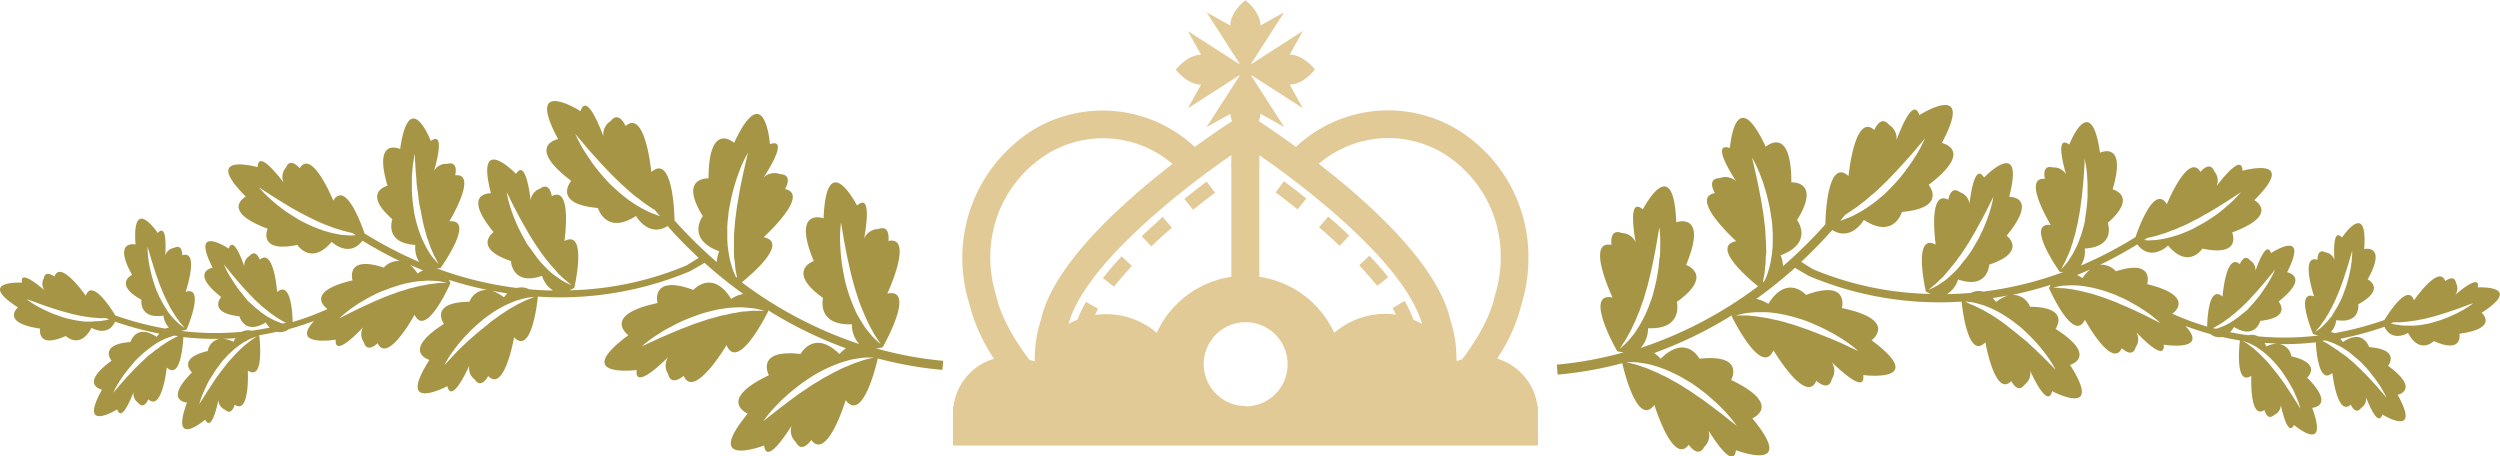 <svg xmlns="http://www.w3.org/2000/svg" viewBox="0 0 380.38 69.45"><title>Ресурс 11</title><g id="Слой_2" data-name="Слой 2"><g id="Objects"><path d="M173.71,35.94l1.47,1.55c1-1,2.05-1.91,3.12-2.84L176.9,33C175.81,34,174.74,35,173.71,35.94Z" fill="#e2ca97"/><path d="M180.2,30.27l1.33,1.65c1.11-.9,2.23-1.77,3.34-2.61l-1.28-1.69C182.48,28.47,181.33,29.35,180.2,30.27Z" fill="#e2ca97"/><path d="M167.81,42.3l1.67,1.32c.82-1,1.74-2.1,2.73-3.16L170.65,39C169.59,40.14,168.64,41.25,167.81,42.3Z" fill="#e2ca97"/><path d="M200.69,34.57c1.08.93,2.13,1.87,3.14,2.83l1.46-1.55c-1-1-2.11-1.95-3.2-2.9Z" fill="#e2ca97"/><path d="M208.35,38.9l-1.54,1.46c1,1.08,1.94,2.14,2.75,3.14l1.66-1.33C210.38,41.12,209.42,40,208.35,38.9Z" fill="#e2ca97"/><path d="M194.09,29.27c1.11.83,2.23,1.7,3.34,2.59l1.33-1.65c-1.13-.92-2.27-1.8-3.4-2.64Z" fill="#e2ca97"/><path d="M233.94,61.85a8.71,8.71,0,0,0-6.15-7.29,25.91,25.91,0,0,0,3.76-8.45,23.48,23.48,0,0,0,1-6.9,22.66,22.66,0,0,0-11-19.61,20.48,20.48,0,0,0-24.37,2.75c-2.54-1.85-4.56-3.2-5.67-3.93a3.4,3.4,0,0,0,.27-1.11h0l3.6,2-5-7.78v-.07h.07l7.78,5-2-3.6h0c2.12,0,3.84-2.28,3.84-2.28s-1.72-2.27-3.84-2.27h0l2-3.6-7.78,5h-.07V9.66l5-7.78-3.6,2h0c0-2.12-2.29-3.84-2.29-3.84s-2.29,1.72-2.29,3.84h0l-3.61-2,5,7.78v.07h-.07l-7.78-5,2,3.6h0c-2.12,0-3.84,2.27-3.84,2.27s1.72,2.28,3.84,2.28h0l-2,3.6,7.78-5h.07v.07l-5,7.78,3.61-2h0a3.28,3.28,0,0,0,.27,1.1c-1.11.72-3.14,2.08-5.69,3.93a20.49,20.49,0,0,0-24.37-2.73,23,23,0,0,0-10,26.32,26.59,26.59,0,0,0,3.83,8.63,8.72,8.72,0,0,0-6.17,7.29H145v5.92h89V61.85h-.1ZM211.23,21a16.46,16.46,0,0,1,8.21,2.23,18.42,18.42,0,0,1,8.9,15.94,19.83,19.83,0,0,1-.9,5.83c-.66,3.09-2.51,6.38-4.95,9.65-.28.1-.56.17-.82.28a1,1,0,0,1-.07-.14c0-.08,0-.18,0-.27a18.56,18.56,0,0,0-.89-5.71c-1.85-8.36-12-17.66-20.06-23.89A16.44,16.44,0,0,1,211.23,21Zm-21.7,40.78a6.38,6.38,0,1,1,6.38-6.38A6.38,6.38,0,0,1,189.53,61.83ZM159.61,23.27a16.25,16.25,0,0,1,18.78,1.67c-8,6.21-18.18,15.46-20,23.7a19,19,0,0,0-.95,5.92c0,.1,0,.18,0,.28s-.05.1-.07.14c-.24-.11-.52-.17-.77-.26-2.5-3.34-4.38-6.7-5.07-9.87a19.17,19.17,0,0,1-.85-5.63A18.42,18.42,0,0,1,159.61,23.27ZM176,50.64a11.88,11.88,0,0,0-7.71-2.84,12.7,12.7,0,0,0-1.68.12c.16-.31.28-.6.47-.92l-1.84-1.08a18.29,18.29,0,0,0-1.3,2.73,10.64,10.64,0,0,0-1.35.63c2.34-8.7,16.52-20,24.76-25.68v1.28c-.09.06,0,.53,0,.53V42.12A14.86,14.86,0,0,0,176,50.64Zm15.61-8.51V25.36s.08-.42,0-.47V23.61c8.19,5.66,22.22,16.83,24.75,25.66a10.65,10.65,0,0,0-1.31-.62,17.25,17.25,0,0,0-1.33-2.86l-1.84,1.08c.21.37.36.7.53,1A11.94,11.94,0,0,0,203,50.64,14.85,14.85,0,0,0,191.66,42.13Z" fill="#e2ca97"/><path d="M377,43.73c.35-1.83-2-.11-3.42,1.12a1.65,1.65,0,0,0,.11-1.77c-.23-1.44-1.64-.3-1.64-.3-.91-2.67-4.76,2.91-4.76,2.91-.91-2.62-3.76,1.8-4.5,3a48.32,48.32,0,0,1-7.61,2,2,2,0,0,0-.53-.16,3.29,3.29,0,0,0,.82-1.82c3.76.59,3.35-2.41,3.35-2.41,4.31-2.38,1.43-3.79,1.43-3.79,3-5.41-.53-4.62-.53-4.62.57-7.67-3.38-1.75-3.38-1.75-1.26-1.37-1.27,1.51-1.15,3.41a1.65,1.65,0,0,0-1.36-1.15c-1.29-.68-1.22,1.13-1.22,1.13-2.68-.87-.52,5.56-.52,5.56-3-1-.15,5.73-.15,5.73a4.15,4.15,0,0,0,.85.22,42.57,42.57,0,0,1-9.25.13,1.94,1.94,0,0,0-1.44-.16c-1-.13-1.9-.29-2.8-.47a3.65,3.65,0,0,0,.61-.79c3.24,2,4-.93,4-.93,4.9-.53,2.78-2.94,2.78-2.94,4.86-3.83,1.3-4.46,1.3-4.46,3.49-6.85-2.44-2.91-2.44-2.91-.63-1.75-1.75.9-2.38,2.7a1.66,1.66,0,0,0-.81-1.59c-.93-1.12-1.56.57-1.56.57-2.14-1.84-2.63,4.93-2.63,4.93-2-1.69-2.3,2.84-2.35,4.57a41.1,41.1,0,0,1-5.22-1.92l-.06-.05s3.79-2.6-3.84-4.49c0,0,1.19-3.89-4.76-1.95a3,3,0,0,0-2.4-1,63.47,63.47,0,0,0,5.65-3.09c2.07,2.71,4.69.18,4.69.18,3.13,3.68,5.22.46,5.22.46,6.13,1.28,4.52-2.46,4.52-2.46C347,32.63,343,30.46,343,30.46c6.91-6.91-1.8-4.48-1.8-4.48-.07-2.36-2.47.4-3.94,2.33a2.1,2.1,0,0,0-.35-2.23c-.68-1.72-2.11.07-2.11.07-1.86-3.06-5.11,4.92-5.11,4.92-1.85-3-4.19,3.29-4.76,5a61.48,61.48,0,0,1-8.32,4.34,4.1,4.1,0,0,0,.6-2.59c4.82-.3,3.49-3.91,3.49-3.91,4.7-4.14.74-5.09.74-5.09,2.24-7.53-1.92-5.59-1.92-5.59-1.4-9.67-4.67-1.24-4.67-1.24-1.94-1.36-1.16,2.21-.5,4.55a2.1,2.1,0,0,0-2-1.06c-1.79-.49-1.21,1.74-1.21,1.74-3.57-.34.88,7,.88,7-4-.38,1.38,7.15,1.38,7.15.21,0,.39,0,.58,0a54.24,54.24,0,0,1-12.24,3,2.47,2.47,0,0,0-1.83.19c-1.25.11-2.48.17-3.66.19a4,4,0,0,0,1.68-2.23c4.56,1.59,4.73-2.25,4.73-2.25,5.93-2,2.65-4.41,2.65-4.41,5-6.08.39-5.9.39-5.9,2.45-9.46-3.82-2.95-3.82-2.95-1.26-2-1.93,1.59-2.22,4a2.1,2.1,0,0,0-1.43-1.75c-1.46-1.14-1.79,1.13-1.79,1.13-3.16-1.69-1.92,6.83-1.92,6.83-3.59-1.91-1.5,7.13-1.5,7.13a5.76,5.76,0,0,0,.74.37A48.68,48.68,0,0,1,275.94,41c-.3-.13-1.52-.94-1.88-1.17q2.45-2.28,4.72-4.83c2.94,1.8,4.81-1.54,4.81-1.54,4.58,3,5.79-1.21,5.79-1.21,7-.62,4.07-4.13,4.07-4.13,7.07-5.35,2-6.36,2-6.36,5.2-9.72-3.41-4.25-3.41-4.25-.85-2.53-2.53,1.24-3.49,3.8a2.37,2.37,0,0,0-1.11-2.3c-1.3-1.64-2.26.77-2.26.77-3-2.7-3.92,7-3.92,7-3.28-2.92-3.52,6.55-3.53,7.36a70.06,70.06,0,0,1-6.43,6.34,5.31,5.31,0,0,0-.37-1.64c5.11-1.9,2.5-5.36,2.5-5.36,3.72-6-.87-5.74-.87-5.74,0-8.87-3.9-5.41-3.9-5.41-4.67-10-5.45.19-5.45.19-2.53-.83-.53,2.77.95,5.07a2.37,2.37,0,0,0-2.5-.49c-2.09.06-.74,2.27-.74,2.27-4,.8,3.25,7.32,3.25,7.32-3.81.78,1.58,5.46,3.32,6.87a62.64,62.64,0,0,1-17.85,9.38,4.48,4.48,0,0,0,1.11-3c5.45.23,4.38-4,4.38-4,5.75-4.1,1.42-5.63,1.42-5.63,3.39-8.19-1.5-6.5-1.5-6.5-.44-11-5.09-1.94-5.09-1.94-2-1.75-1.56,2.35-1.09,5a2.37,2.37,0,0,0-2.12-1.42c-1.95-.75-1.56,1.81-1.56,1.81-4-.8.16,8,.16,8-4.5-.89.71,8.18.71,8.18a6.25,6.25,0,0,0,1,.16,55.89,55.89,0,0,1-10.19,1.88L237,57a57.17,57.17,0,0,0,9.83-1.74c.33,1.43,2.38,9.71,4.89,6.35,0,0,2.82,9.3,5.23,6.06,0,0,1.42,2.16,2.37.3a2.37,2.37,0,0,0,.63-2.47c1.45,2.32,3.85,5.67,4.18,3,0,0,9.53,3.64,2.49-4.85,0,0,4.77-2-3.22-5.84,0,0,2.2-4-4.82-3.23,0,0-2-3.84-5.91,0a5.32,5.32,0,0,0-1-.86,63.23,63.23,0,0,0,11.86-5.76l-.06.13s4.56,9.42,6.36,5.2c0,0,4.95,8.37,6.52,4.65,0,0,1.9,1.76,2.37-.27a2.37,2.37,0,0,0,0-2.55c2,1.91,5.09,4.6,4.78,1.95,0,0,10.12,1.28,1.27-5.3,0,0,4.16-3.08-4.52-4.9,0,0,1.18-4.44-5.45-2,0,0-2.87-3.25-5.75,1.37a5.19,5.19,0,0,0-1.83-.76,68.94,68.94,0,0,0,5.89-4.73c.54.32,2,1.2,2.35,1.34a51.13,51.13,0,0,0,23,3.8c.11,1.06,1,8.92,3.62,6.19,0,0,1.47,8.49,3.94,5.9,0,0,1,2.06,2.05.52a2.1,2.1,0,0,0,.82-2.1c1,2.2,2.77,5.41,3.35,3.12,0,0,8,4.24,2.72-4,0,0,4.42-1.25-2.2-5.48,0,0,2.37-3.31-3.89-3.37a2.8,2.8,0,0,0-2.7-1.8,55.59,55.59,0,0,0,5.84-1.54c-.09.16-.17.32-.25.51,0,0,3.73,8.49,5.46,4.81,0,0,4.11,7.57,5.62,4.33,0,0,1.62,1.62,2.11-.16a2.1,2.1,0,0,0,.1-2.26c1.67,1.75,4.36,4.23,4.17,1.88,0,0,7,1.14,3.29-2.85,1.16.44,2.43.86,3.79,1.23a2.23,2.23,0,0,0,1.83.46q1.29.29,2.68.52c-.1.81-.76,7,1.73,5.38,0,0-.31,6.77,2,5.2,0,0,.43,1.75,1.49.75a1.65,1.65,0,0,0,1-1.48c.41,1.86,1.21,4.63,2,3,0,0,5.42,4.62,2.77-2.6,0,0,3.61-.21-.76-4.59,0,0,2.39-2.14-2.41-3.25a2.19,2.19,0,0,0-1.8-1.85,43.82,43.82,0,0,0,5.52-.27c.09,1.59.53,6.46,2.52,4.64,0,0,.73,6.74,2.8,4.83,0,0,.7,1.67,1.58.51a1.65,1.65,0,0,0,.75-1.61c.69,1.78,1.91,4.38,2.48,2.61,0,0,6.06,3.73,2.33-3,0,0,3.53-.76-1.46-4.41,0,0,2-2.48-2.88-2.84,0,0-.88-2.89-4-.78a3.62,3.62,0,0,0-.38-.5,49.37,49.37,0,0,0,6.72-1.82c1.13,2.44,3.58.94,3.58.94,1.78,3.36,3.93,1.24,3.93,1.24,4.49,2,3.89-1.12,3.89-1.12,6.13-.84,3.38-3.19,3.38-3.19C384.14,43.34,377,43.73,377,43.73ZM264.07,48l.84-.2a8.47,8.47,0,0,1,1-.19l1.29-.11c.48,0,1,0,1.53,0a16.69,16.69,0,0,1,1.7.19c.59.08,1.19.22,1.79.36s1.21.34,1.81.52,1.19.42,1.76.66,1.13.49,1.66.75,1,.53,1.5.79.9.54,1.3.78a19.38,19.38,0,0,1,2.51,1.87l-.78-.36-2-.93-1.37-.59L277,50.91c-.53-.23-1.09-.42-1.65-.64s-1.14-.4-1.72-.61-1.16-.37-1.74-.54-1.14-.33-1.7-.44-1.09-.26-1.61-.33-1-.17-1.46-.22L265.9,48c-.37,0-.7,0-1,0Zm-16.67,7.1h.86a8.43,8.43,0,0,1,1,.05l1.28.2c.47.09,1,.24,1.48.39a16.88,16.88,0,0,1,1.61.59c.55.22,1.1.5,1.66.77s1.09.62,1.64.93,1.06.69,1.55,1.06,1,.74,1.43,1.12.88.76,1.27,1.12.75.73,1.08,1.07a19.52,19.52,0,0,1,2,2.41l-.67-.54-1.76-1.39-1.19-.9c-.42-.32-.87-.65-1.34-1s-1-.66-1.45-1-1-.66-1.53-1-1-.64-1.56-.93-1-.59-1.55-.83-1-.51-1.49-.7-.94-.41-1.37-.56l-1.19-.41c-.35-.12-.68-.18-.94-.26Zm2.05-5.57c-.29.46-.55.9-.84,1.28s-.57.71-.82,1a8.81,8.81,0,0,1-.71.7c-.4.38-.64.58-.64.58s.17-.27.46-.73c.14-.23.34-.49.53-.82s.38-.7.61-1.1.4-.87.64-1.33.4-1,.64-1.51.38-1.1.6-1.65.36-1.15.54-1.74.34-1.17.47-1.76.29-1.16.4-1.72.24-1.11.34-1.63l.28-1.47.38-2.21.14-.85a19.41,19.41,0,0,1,.13,3.13c0,.47,0,1-.09,1.52s-.1,1.11-.19,1.69-.19,1.19-.31,1.79-.3,1.21-.44,1.83-.38,1.2-.59,1.79-.45,1.15-.71,1.68A16.77,16.77,0,0,1,249.45,49.51ZM280,33.59l.78-.94.22-.13c.39-.24.79-.54,1.23-.82s.85-.66,1.32-1,.88-.76,1.35-1.12.89-.81,1.34-1.23.89-.84,1.3-1.28.84-.85,1.22-1.28.77-.83,1.12-1.23l1-1.12,1.45-1.71.55-.66a19.5,19.5,0,0,1-1.47,2.76c-.26.39-.52.83-.84,1.26s-.64.9-1,1.36-.76.93-1.18,1.39-.87.9-1.31,1.35-.94.84-1.42,1.24-1,.76-1.47,1.09a16.72,16.72,0,0,1-1.46.89c-.48.25-.93.5-1.38.68l-1.21.46Zm-11.57,9.22-.2.15.08-.44c0-.27.13-.58.17-1s.08-.79.14-1.25,0-1,.08-1.47,0-1.08,0-1.64-.08-1.16-.09-1.76-.11-1.2-.18-1.81-.14-1.21-.25-1.8-.18-1.18-.3-1.74-.21-1.11-.31-1.63L267.27,27l-.5-2.19-.2-.84a19.46,19.46,0,0,1,1.33,2.84c.16.44.35.92.5,1.43s.34,1.06.47,1.63.29,1.16.4,1.77.2,1.23.3,1.86.11,1.26.15,1.88,0,1.24,0,1.83a16.69,16.69,0,0,1-.16,1.71c-.09.54-.16,1-.28,1.51s-.25.88-.36,1.24a8.63,8.63,0,0,1-.38.92ZM317,34.56c-.15.53-.29,1.05-.48,1.55a14.81,14.81,0,0,1-.57,1.41c-.22.43-.41.85-.63,1.21s-.44.68-.63,1a7.82,7.82,0,0,1-.56.68c-.32.37-.51.57-.51.57s.12-.25.34-.68c.1-.22.26-.46.39-.77s.27-.65.44-1,.28-.8.44-1.23.26-.92.42-1.39.23-1,.37-1.51.21-1.05.31-1.58.19-1.06.25-1.59.15-1,.2-1.56.11-1,.15-1.46l.11-1.32.13-2,0-.76a17.23,17.23,0,0,1,.4,2.75c0,.41.07.87.06,1.34s0,1,0,1.5-.06,1.06-.11,1.61-.15,1.1-.22,1.65S317.17,34,317,34.56Zm24.22,17.29.56.2a5.76,5.76,0,0,1,.64.26l.79.43c.29.17.57.38.89.6a11.66,11.66,0,0,1,.92.76c.31.27.61.58.91.9s.57.66.86,1,.53.7.77,1.06.47.72.68,1.07.4.7.57,1,.32.66.46,1a13.69,13.69,0,0,1,.75,2.05l-.32-.51-.83-1.32-.57-.87-.65-1c-.22-.34-.48-.66-.72-1s-.51-.67-.77-1-.53-.66-.81-1-.54-.63-.83-.91-.54-.57-.81-.81-.52-.49-.77-.69l-.69-.54c-.2-.16-.4-.28-.56-.39Zm3.3.32q.94.07,1.92.09a4.61,4.61,0,0,0-1.62.46A3.62,3.62,0,0,0,344.56,52.17ZM299,45.86l.76.1a7.47,7.47,0,0,1,.87.15l1.1.32c.4.13.82.32,1.26.5a14.8,14.8,0,0,1,1.35.69c.46.25.91.56,1.37.86s.89.66,1.34,1,.85.72,1.25,1.1.78.76,1.14,1.14.69.76,1,1.13.58.73.83,1.06a17.35,17.35,0,0,1,1.49,2.34l-.53-.54-1.4-1.41-.95-.92-1.07-1c-.36-.36-.77-.69-1.17-1s-.82-.69-1.23-1-.84-.67-1.27-1-.84-.63-1.27-.9-.82-.56-1.23-.78-.78-.46-1.14-.64l-1-.49c-.3-.15-.57-.23-.8-.33Zm-3.16-3.13-.95.64a7.7,7.7,0,0,1-.78.42l-.69.33.58-.5c.18-.16.42-.32.66-.56s.5-.5.8-.77.57-.63.89-1,.6-.74.93-1.12.6-.83.93-1.25.6-.89.9-1.34.59-.91.85-1.37.55-.91.78-1.36.49-.88.71-1.29l.62-1.17.89-1.78.34-.68a17.21,17.21,0,0,1-.69,2.69c-.14.39-.28.82-.46,1.26s-.37.91-.6,1.38-.46,1-.73,1.44-.56,1-.85,1.44-.63.92-1,1.37-.68.86-1,1.25a14.69,14.69,0,0,1-1.07,1.08C296.53,42.18,296.2,42.49,295.86,42.73Zm7.35,2.62q1.17-.17,2.38-.41a5.88,5.88,0,0,0-1.86,1A4.6,4.6,0,0,0,303.2,45.35Zm23.06-8.84.53-.34.11,0,1.08-.26c.39-.1.81-.26,1.25-.38s.89-.34,1.37-.5.94-.41,1.44-.6,1-.46,1.45-.7,1-.48,1.43-.75.93-.5,1.36-.77l1.26-.76,1.12-.7,1.67-1.08.64-.42a17.26,17.26,0,0,1-2,2c-.32.27-.65.57-1,.85s-.78.6-1.21.89-.88.59-1.36.87-1,.54-1.46.81-1,.47-1.52.69-1,.4-1.53.55a14.7,14.7,0,0,1-1.47.38c-.48.09-.92.18-1.34.22l-1.15.07A4.54,4.54,0,0,1,326.26,36.52ZM318,41a6.37,6.37,0,0,0-1.15,1.32,4.49,4.49,0,0,0-.83-.48C316.66,41.58,317.32,41.31,318,41Zm4.69,4.23c.5.23,1,.47,1.44.72s.9.5,1.3.75.78.5,1.13.73a17.27,17.27,0,0,1,2.16,1.74l-.68-.35-1.78-.89-1.19-.57-1.34-.61c-.46-.22-1-.4-1.44-.62s-1-.39-1.5-.59-1-.37-1.52-.53-1-.33-1.49-.44-1-.27-1.41-.34-.89-.19-1.29-.24l-1.1-.14c-.33,0-.62,0-.86-.06l-.76-.05.75-.15a7.5,7.5,0,0,1,.87-.13l1.15-.05c.42,0,.87,0,1.36.07a15.14,15.14,0,0,1,1.5.22c.52.09,1,.24,1.58.38s1.06.34,1.59.52S322.18,45,322.68,45.25ZM337,50l-.29-.08,0,0c.17-.09.38-.18.6-.32l.75-.46c.27-.17.54-.39.84-.59s.59-.47.9-.7.6-.54.93-.8.61-.58.92-.87.61-.6.88-.91.57-.6.83-.91l.76-.87.67-.8,1-1.22.37-.47a13.49,13.49,0,0,1-1,1.95c-.17.28-.35.59-.57.89s-.43.64-.69,1-.52.66-.8,1-.59.64-.89,1-.64.6-1,.89-.67.55-1,.78a11.38,11.38,0,0,1-1,.65c-.34.18-.65.36-1,.49l-.84.33A3.39,3.39,0,0,1,337,50Zm16.35,1.86.45-.06.29.08.85.3c.31.12.62.29,1,.46a11.71,11.71,0,0,1,1,.61c.35.22.69.48,1,.75s.67.56,1,.85.63.61.93.93.58.64.84,1,.5.63.73.94.42.6.6.87a13.55,13.55,0,0,1,1.06,1.91l-.39-.45-1-1.18-.7-.77-.79-.84c-.27-.3-.57-.58-.86-.88s-.61-.58-.92-.88-.63-.57-.95-.84-.63-.54-1-.77-.62-.48-.93-.67-.59-.4-.86-.56L354,52.2c-.23-.13-.44-.21-.61-.3Zm1.27-3.58c-.24.3-.46.58-.69.82l-.64.63a6.07,6.07,0,0,1-.54.43l-.49.35.38-.47c.12-.15.28-.31.43-.52s.32-.46.51-.71.35-.57.55-.87.36-.66.56-1,.35-.73.54-1.1.34-.77.51-1.16.33-.79.46-1.18.3-.78.41-1.16.25-.75.36-1.1l.31-1,.44-1.5.17-.58a13.48,13.48,0,0,1-.16,2.18c-.05.32-.1.68-.18,1s-.15.76-.27,1.15-.22.81-.36,1.22-.3.82-.45,1.23-.36.8-.55,1.19-.4.76-.63,1.11S354.88,48,354.64,48.32Zm21.68-2.13a13.54,13.54,0,0,1-1.84,1.18c-.29.15-.6.33-.94.48s-.7.33-1.08.48-.78.3-1.19.44-.84.25-1.26.38-.86.19-1.29.27-.85.13-1.27.16a11.5,11.5,0,0,1-1.19,0c-.38,0-.74,0-1.07-.06l-.89-.14a3.64,3.64,0,0,1-.53-.14l.48-.17h.09l.87,0c.32,0,.66-.06,1-.08s.74-.11,1.14-.15.79-.16,1.2-.22.82-.19,1.23-.29.83-.21,1.22-.34.8-.23,1.18-.36l1.1-.37,1-.35,1.47-.55Z" fill="#a79546"/><path d="M2.73,46.77S0,49.12,6.11,50c0,0-.6,3.15,3.89,1.12,0,0,2.15,2.12,3.93-1.24,0,0,2.45,1.5,3.58-.94a49.37,49.37,0,0,0,6.72,1.82,3.62,3.62,0,0,0-.38.5c-3.16-2.11-4,.78-4,.78-4.91.36-2.88,2.84-2.88,2.84-5,3.65-1.46,4.41-1.46,4.41-3.73,6.73,2.33,3,2.33,3,.57,1.77,1.78-.84,2.48-2.61A1.65,1.65,0,0,0,21,61.27c.89,1.15,1.58-.51,1.58-.51,2.07,1.91,2.8-4.83,2.8-4.83,2,1.82,2.43-3,2.52-4.64a43.82,43.82,0,0,0,5.52.27,2.19,2.19,0,0,0-1.8,1.85c-4.8,1.11-2.41,3.25-2.41,3.25-4.36,4.38-.76,4.59-.76,4.59-2.65,7.22,2.77,2.6,2.77,2.6.83,1.66,1.63-1.1,2-3a1.65,1.65,0,0,0,1,1.48c1.06,1,1.49-.75,1.49-.75,2.34,1.57,2-5.2,2-5.2,2.49,1.66,1.83-4.57,1.73-5.38q1.39-.22,2.68-.52A2.23,2.23,0,0,0,44,50.06c1.36-.37,2.62-.79,3.79-1.23-3.71,4,3.29,2.85,3.29,2.85-.19,2.36,2.5-.12,4.17-1.88a2.1,2.1,0,0,0,.1,2.26c.49,1.78,2.11.16,2.11.16,1.51,3.24,5.62-4.33,5.62-4.33,1.73,3.68,5.46-4.81,5.46-4.81-.08-.19-.16-.35-.25-.51a55.59,55.59,0,0,0,5.84,1.54,2.8,2.8,0,0,0-2.7,1.8c-6.26.06-3.89,3.37-3.89,3.37-6.62,4.24-2.2,5.48-2.2,5.48-5.26,8.23,2.72,4,2.72,4,.58,2.29,2.32-.92,3.35-3.12a2.1,2.1,0,0,0,.82,2.1c1,1.53,2.05-.52,2.05-.52,2.48,2.59,3.94-5.9,3.94-5.9,2.63,2.73,3.51-5.13,3.62-6.19a51.13,51.13,0,0,0,23-3.8c.32-.14,1.81-1,2.35-1.34a68.94,68.94,0,0,0,5.89,4.73,5.19,5.19,0,0,0-1.83.76c-2.88-4.62-5.75-1.37-5.75-1.37-6.63-2.44-5.45,2-5.45,2C91.43,47.94,95.6,51,95.6,51c-8.85,6.58,1.27,5.3,1.27,5.3-.31,2.65,2.82,0,4.78-1.95a2.37,2.37,0,0,0,0,2.55c.48,2,2.37.27,2.37.27,1.57,3.72,6.52-4.65,6.52-4.65,1.8,4.22,6.36-5.2,6.36-5.2l-.06-.13A63.23,63.23,0,0,0,128.72,53a5.32,5.32,0,0,0-1,.86c-3.9-3.81-5.91,0-5.91,0-7-.8-4.82,3.23-4.82,3.23-8,3.83-3.22,5.84-3.22,5.84-7,8.49,2.49,4.85,2.49,4.85.33,2.65,2.73-.7,4.18-3a2.37,2.37,0,0,0,.63,2.47c.94,1.86,2.37-.3,2.37-.3,2.41,3.24,5.23-6.06,5.23-6.06,2.52,3.36,4.56-4.92,4.89-6.35a57.17,57.17,0,0,0,9.83,1.74l.12-1.38A55.89,55.89,0,0,1,133.3,53a6.25,6.25,0,0,0,1-.16s5.21-9.08.71-8.18c0,0,4.12-8.81.16-8,0,0,.39-2.56-1.56-1.81a2.37,2.37,0,0,0-2.12,1.42c.47-2.7.93-6.79-1.09-5,0,0-4.65-9.08-5.09,1.94,0,0-4.89-1.7-1.5,6.5,0,0-4.33,1.53,1.42,5.63,0,0-1.07,4.2,4.38,4a4.48,4.48,0,0,0,1.11,3,62.64,62.64,0,0,1-17.85-9.38c1.73-1.41,7.12-6.09,3.32-6.87,0,0,7.21-6.52,3.25-7.32,0,0,1.35-2.21-.74-2.27a2.37,2.37,0,0,0-2.5.49c1.48-2.3,3.48-5.91.95-5.07,0,0-.78-10.18-5.45-.19,0,0-3.85-3.46-3.9,5.41,0,0-4.59-.27-.87,5.74,0,0-2.61,3.46,2.5,5.36a5.31,5.31,0,0,0-.37,1.64,70.06,70.06,0,0,1-6.43-6.34c0-.81-.25-10.27-3.53-7.36,0,0-.91-9.68-3.92-7,0,0-1-2.4-2.26-.77a2.37,2.37,0,0,0-1.11,2.3c-1-2.56-2.64-6.33-3.49-3.8,0,0-8.61-5.47-3.41,4.25,0,0-5.08,1,2,6.36,0,0-3,3.51,4.07,4.13,0,0,1.21,4.17,5.79,1.21,0,0,1.87,3.34,4.81,1.54q2.26,2.55,4.72,4.83c-.35.23-1.58,1-1.88,1.17a48.68,48.68,0,0,1-17.78,3.77,5.76,5.76,0,0,0,.74-.37s2.09-9-1.5-7.13c0,0,1.24-8.53-1.92-6.83,0,0-.33-2.27-1.79-1.13a2.1,2.1,0,0,0-1.43,1.75c-.29-2.41-1-6-2.22-4,0,0-6.28-6.51-3.82,2.95,0,0-4.59-.19.39,5.9,0,0-3.28,2.41,2.65,4.41,0,0,.17,3.84,4.73,2.25a4,4,0,0,0,1.68,2.23c-1.18,0-2.41-.08-3.66-.19a2.47,2.47,0,0,0-1.83-.19,54.24,54.24,0,0,1-12.24-3c.18,0,.37,0,.58,0,0,0,5.43-7.52,1.38-7.15,0,0,4.44-7.38.88-7,0,0,.58-2.22-1.21-1.74a2.1,2.1,0,0,0-2,1.06c.66-2.33,1.44-5.9-.5-4.55,0,0-3.27-8.43-4.67,1.24,0,0-4.16-1.95-1.92,5.59,0,0-4,.95.74,5.09,0,0-1.33,3.61,3.49,3.91a4.1,4.1,0,0,0,.6,2.59,61.48,61.48,0,0,1-8.32-4.34c-.58-1.69-2.92-8-4.76-5,0,0-3.25-8-5.11-4.92,0,0-1.43-1.79-2.11-.07a2.1,2.1,0,0,0-.35,2.23c-1.47-1.93-3.86-4.69-3.94-2.33,0,0-8.71-2.43-1.8,4.48,0,0-4,2.16,3.32,4.89,0,0-1.61,3.74,4.52,2.46,0,0,2.09,3.22,5.22-.46,0,0,2.62,2.53,4.69-.18a63.47,63.47,0,0,0,5.65,3.09,3,3,0,0,0-2.4,1c-5.95-1.95-4.76,1.95-4.76,1.95C46,44.44,49.81,47,49.81,47l-.06.05A41.1,41.1,0,0,1,44.52,49c0-1.74-.37-6.27-2.35-4.57,0,0-.49-6.76-2.63-4.93,0,0-.64-1.69-1.56-.57a1.66,1.66,0,0,0-.81,1.59c-.63-1.8-1.75-4.45-2.38-2.7,0,0-5.93-3.94-2.44,2.91,0,0-3.56.64,1.3,4.46,0,0-2.11,2.41,2.78,2.94,0,0,.78,2.92,4,.93a3.65,3.65,0,0,0,.61.79c-.9.18-1.83.34-2.8.47a1.94,1.94,0,0,0-1.44.16,42.57,42.57,0,0,1-9.25-.13,4.15,4.15,0,0,0,.85-.22s2.89-6.7-.15-5.73c0,0,2.16-6.43-.52-5.56,0,0,.07-1.8-1.22-1.13a1.65,1.65,0,0,0-1.36,1.15c.11-1.9.11-4.78-1.15-3.41,0,0-3.94-5.92-3.38,1.75,0,0-3.52-.79-.53,4.62,0,0-2.88,1.4,1.43,3.79,0,0-.41,3,3.35,2.41a3.29,3.29,0,0,0,.82,1.82,2,2,0,0,0-.53.16,48.32,48.32,0,0,1-7.61-2c-.74-1.21-3.59-5.63-4.5-3,0,0-3.85-5.58-4.76-2.91,0,0-1.41-1.13-1.64.3a1.65,1.65,0,0,0,.11,1.77C5.32,42.91,3,41.19,3.35,43,3.35,43-3.75,42.63,2.73,46.77Zm112.73.52c-.27,0-.6,0-1,0l-1.25.11c-.45,0-.94.16-1.46.22s-1,.23-1.61.33-1.12.31-1.7.44-1.16.35-1.74.54-1.16.38-1.72.61-1.12.41-1.65.64l-1.53.64-1.37.59-2,.93-.78.36a19.38,19.38,0,0,1,2.51-1.87c.4-.25.82-.53,1.3-.78s1-.54,1.5-.79,1.08-.52,1.66-.75,1.17-.44,1.76-.66,1.21-.36,1.81-.52,1.21-.28,1.79-.36a16.69,16.69,0,0,1,1.7-.19c.55,0,1.06-.05,1.53,0l1.29.11a8.47,8.47,0,0,1,1,.19l.84.2Zm16.7,7.3c-.26.08-.58.13-.94.26l-1.19.41c-.43.15-.88.37-1.37.56s-1,.47-1.49.7-1,.56-1.55.83-1,.62-1.56.93-1,.65-1.53,1-1,.66-1.45,1-.92.66-1.34,1l-1.19.9-1.76,1.39-.67.54a19.52,19.52,0,0,1,2-2.41c.33-.33.68-.71,1.08-1.07s.81-.76,1.27-1.12.93-.76,1.43-1.12,1-.7,1.55-1.06,1.09-.64,1.64-.93,1.11-.55,1.66-.77a16.88,16.88,0,0,1,1.61-.59c.53-.15,1-.3,1.48-.39l1.28-.2a8.43,8.43,0,0,1,1-.05H133Zm-2-7.32c-.26-.53-.48-1.11-.71-1.68s-.4-1.19-.59-1.79-.32-1.22-.44-1.83-.23-1.21-.31-1.79-.15-1.15-.19-1.69-.07-1-.09-1.52a19.41,19.41,0,0,1,.13-3.13l.14.85.38,2.21.28,1.47c.1.52.22,1.06.34,1.63s.27,1.14.4,1.72.31,1.17.47,1.76.35,1.17.54,1.74.37,1.13.6,1.65.4,1,.64,1.51.42.93.64,1.33.43.76.61,1.1.38.59.53.82c.3.45.46.73.46.73s-.23-.2-.64-.58a8.81,8.81,0,0,1-.71-.7c-.24-.3-.52-.63-.82-1s-.55-.82-.84-1.28A16.77,16.77,0,0,1,130.13,47.28ZM100.27,32.85l-1.21-.46c-.44-.18-.89-.43-1.38-.68a16.72,16.72,0,0,1-1.46-.89c-.5-.33-1-.71-1.47-1.09s-.95-.82-1.42-1.24-.9-.89-1.31-1.35-.81-.92-1.18-1.39-.71-.92-1-1.36-.59-.87-.84-1.26a19.5,19.5,0,0,1-1.47-2.76l.55.66,1.45,1.71,1,1.12c.35.4.73.81,1.12,1.23s.81.84,1.22,1.28.86.85,1.3,1.28.89.83,1.34,1.23.89.79,1.35,1.12.88.7,1.32,1,.84.59,1.23.82l.22.13.78.94Zm11.57,9a8.63,8.63,0,0,1-.38-.92c-.11-.37-.24-.78-.36-1.24s-.19-1-.28-1.51a16.69,16.69,0,0,1-.16-1.71c0-.59,0-1.21,0-1.83s.09-1.25.15-1.88.17-1.25.3-1.86.25-1.2.4-1.77.31-1.12.47-1.63.34-1,.5-1.43a19.46,19.46,0,0,1,1.33-2.84l-.2.84-.5,2.19-.31,1.46c-.11.52-.21,1.06-.31,1.63s-.19,1.15-.3,1.74-.16,1.2-.25,1.8-.13,1.21-.18,1.81-.1,1.19-.09,1.76,0,1.12,0,1.64,0,1,.08,1.47.1.87.14,1.25.13.69.17,1l.08.44-.2-.15ZM63,32.22c-.07-.55-.17-1.1-.22-1.65s-.1-1.09-.11-1.61,0-1,0-1.5,0-.93.06-1.34a17.23,17.23,0,0,1,.4-2.75l0,.76.13,2,.11,1.32c0,.47.09,1,.15,1.46s.14,1,.2,1.56S63.9,31.51,64,32s.2,1.06.31,1.58.22,1,.37,1.51.26,1,.42,1.39.29.86.44,1.23.31.71.44,1,.28.55.39.77c.22.43.34.68.34.68s-.19-.2-.51-.57a7.82,7.82,0,0,1-.56-.68c-.19-.28-.4-.6-.63-1s-.41-.77-.63-1.21a14.81,14.81,0,0,1-.57-1.41c-.18-.5-.33-1-.48-1.55S63.1,32.77,63,32.22ZM38.63,51.49c-.15.11-.35.22-.56.39l-.69.54c-.25.2-.49.45-.77.69s-.52.53-.81.81-.53.61-.83.91-.54.65-.81,1-.53.67-.77,1-.5.67-.72,1l-.65,1-.57.87L30.63,61l-.32.51a13.69,13.69,0,0,1,.75-2.05c.14-.3.28-.62.46-1s.36-.69.57-1,.44-.71.68-1.07.52-.7.77-1.06.57-.67.86-1,.6-.62.91-.9a11.66,11.66,0,0,1,.92-.76c.31-.22.6-.43.89-.6l.79-.43a5.76,5.76,0,0,1,.64-.26l.56-.2ZM35.53,52a4.61,4.61,0,0,0-1.62-.46q1,0,1.92-.09A3.62,3.62,0,0,0,35.53,52Zm45.14-6.57c-.22.1-.5.18-.8.33l-1,.49c-.36.18-.73.42-1.14.64s-.8.52-1.23.78-.83.61-1.27.9-.85.66-1.27,1-.84.68-1.23,1-.8.69-1.17,1l-1.07,1-.95.92L68.14,55l-.53.54a17.35,17.35,0,0,1,1.49-2.34c.25-.33.52-.7.83-1.06s.63-.75,1-1.13.74-.77,1.14-1.14.83-.73,1.25-1.1.89-.68,1.34-1,.91-.61,1.37-.86a14.8,14.8,0,0,1,1.35-.69c.45-.19.86-.38,1.26-.5l1.1-.32a7.47,7.47,0,0,1,.87-.15l.76-.1Zm2.82-4.29a14.69,14.69,0,0,1-1.07-1.08c-.36-.39-.69-.81-1-1.25s-.64-.91-1-1.37-.59-1-.85-1.44-.51-1-.73-1.44-.42-.94-.6-1.38-.32-.87-.46-1.26a17.21,17.21,0,0,1-.69-2.69l.34.68.89,1.78.62,1.17c.22.41.46.85.71,1.29s.52.89.78,1.36.56.91.85,1.37.59.9.9,1.34.61.86.93,1.25.61.79.93,1.12.6.68.89,1,.56.54.8.77.48.4.66.56l.58.5-.69-.33a7.7,7.7,0,0,1-.78-.42L84.53,42C84.19,41.78,83.85,41.47,83.48,41.15Zm-6.82,4.09a5.88,5.88,0,0,0-1.86-1q1.2.23,2.38.41A4.6,4.6,0,0,0,76.67,45.25ZM53.43,35.83l-1.15-.07c-.42,0-.87-.13-1.34-.22a14.7,14.7,0,0,1-1.47-.38c-.51-.15-1-.35-1.53-.55s-1-.45-1.52-.69-1-.52-1.46-.81-.93-.57-1.36-.87-.83-.6-1.21-.89-.72-.59-1-.85a17.26,17.26,0,0,1-2-2l.64.42L41.71,30l1.12.7,1.26.76c.43.27.9.51,1.36.77s.95.5,1.43.75,1,.48,1.45.7,1,.44,1.44.6.92.37,1.37.5.86.28,1.25.38l1.08.26.11,0,.53.34A4.54,4.54,0,0,1,53.43,35.83Zm10.94,5.31a4.49,4.49,0,0,0-.83.48,6.37,6.37,0,0,0-1.15-1.32C63.06,40.6,63.72,40.88,64.38,41.14Zm-5.14,2.75c.53-.18,1.06-.36,1.59-.52s1.06-.28,1.58-.38a15.14,15.14,0,0,1,1.5-.22c.48,0,.93-.08,1.36-.07l1.15.05a7.5,7.5,0,0,1,.87.13L68,43l-.76.05c-.24,0-.53,0-.86.06l-1.1.14c-.4.06-.83.17-1.29.24s-.92.24-1.41.34-1,.31-1.49.44-1,.35-1.52.53-1,.38-1.5.59-1,.4-1.44.62l-1.34.61-1.19.57-1.78.89-.68.35a17.27,17.27,0,0,1,2.16-1.74c.35-.23.71-.5,1.13-.73s.84-.51,1.3-.75.94-.49,1.44-.72S58.72,44.11,59.24,43.89ZM42.87,49.19,42,48.85c-.31-.13-.61-.31-1-.49a11.38,11.38,0,0,1-1-.65c-.34-.23-.67-.51-1-.78s-.65-.59-1-.89-.61-.63-.89-1-.55-.65-.8-1-.48-.65-.69-1-.4-.61-.57-.89a13.49,13.49,0,0,1-1-1.95l.37.47,1,1.22.67.8.76.87c.26.31.55.6.83.91s.59.6.88.91.61.59.92.87.61.56.93.8.6.5.9.7.57.42.84.59l.75.46c.22.14.43.22.6.32l0,0-.29.08A3.39,3.39,0,0,1,42.87,49.19ZM27,51.19c-.17.09-.38.17-.61.3l-.76.43c-.28.16-.55.37-.86.56s-.6.45-.93.67-.62.52-1,.77-.63.56-.95.84-.63.58-.92.88-.6.58-.86.88l-.79.84-.7.77-1,1.18-.39.45a13.55,13.55,0,0,1,1.06-1.91c.18-.27.37-.57.6-.87s.46-.62.73-.94.54-.64.84-1,.62-.62.93-.93.66-.58,1-.85.69-.52,1-.75a11.71,11.71,0,0,1,1-.61c.34-.17.66-.34,1-.46l.85-.3.29-.08.45.06Zm-1.94-4.56c-.23-.35-.42-.73-.63-1.11s-.37-.79-.55-1.19-.32-.82-.45-1.23-.26-.82-.36-1.22-.19-.78-.27-1.15-.13-.72-.18-1a13.48,13.48,0,0,1-.16-2.18l.17.58.44,1.5.31,1c.11.35.24.72.36,1.1s.28.77.41,1.16.31.79.46,1.18.33.78.51,1.16.35.75.54,1.1.36.7.56,1,.37.61.55.87.36.5.51.71.31.38.43.52l.38.47-.49-.35a6.07,6.07,0,0,1-.54-.43l-.64-.63c-.23-.24-.45-.52-.69-.82S25.29,47,25.06,46.63ZM4.62,45.7l1.47.55,1,.35,1.1.37c.38.13.78.24,1.18.36s.81.22,1.22.34.83.2,1.23.29.81.17,1.2.22.77.13,1.14.15.71.07,1,.08l.87,0h.09l.48.17a3.64,3.64,0,0,1-.53.14l-.89.14c-.33,0-.69,0-1.07.06a11.5,11.5,0,0,1-1.19,0c-.41,0-.84-.1-1.27-.16s-.86-.18-1.29-.27-.85-.23-1.26-.38-.81-.28-1.19-.44-.74-.32-1.08-.48-.65-.33-.94-.48a13.54,13.54,0,0,1-1.84-1.18Z" fill="#a79546"/></g></g></svg>